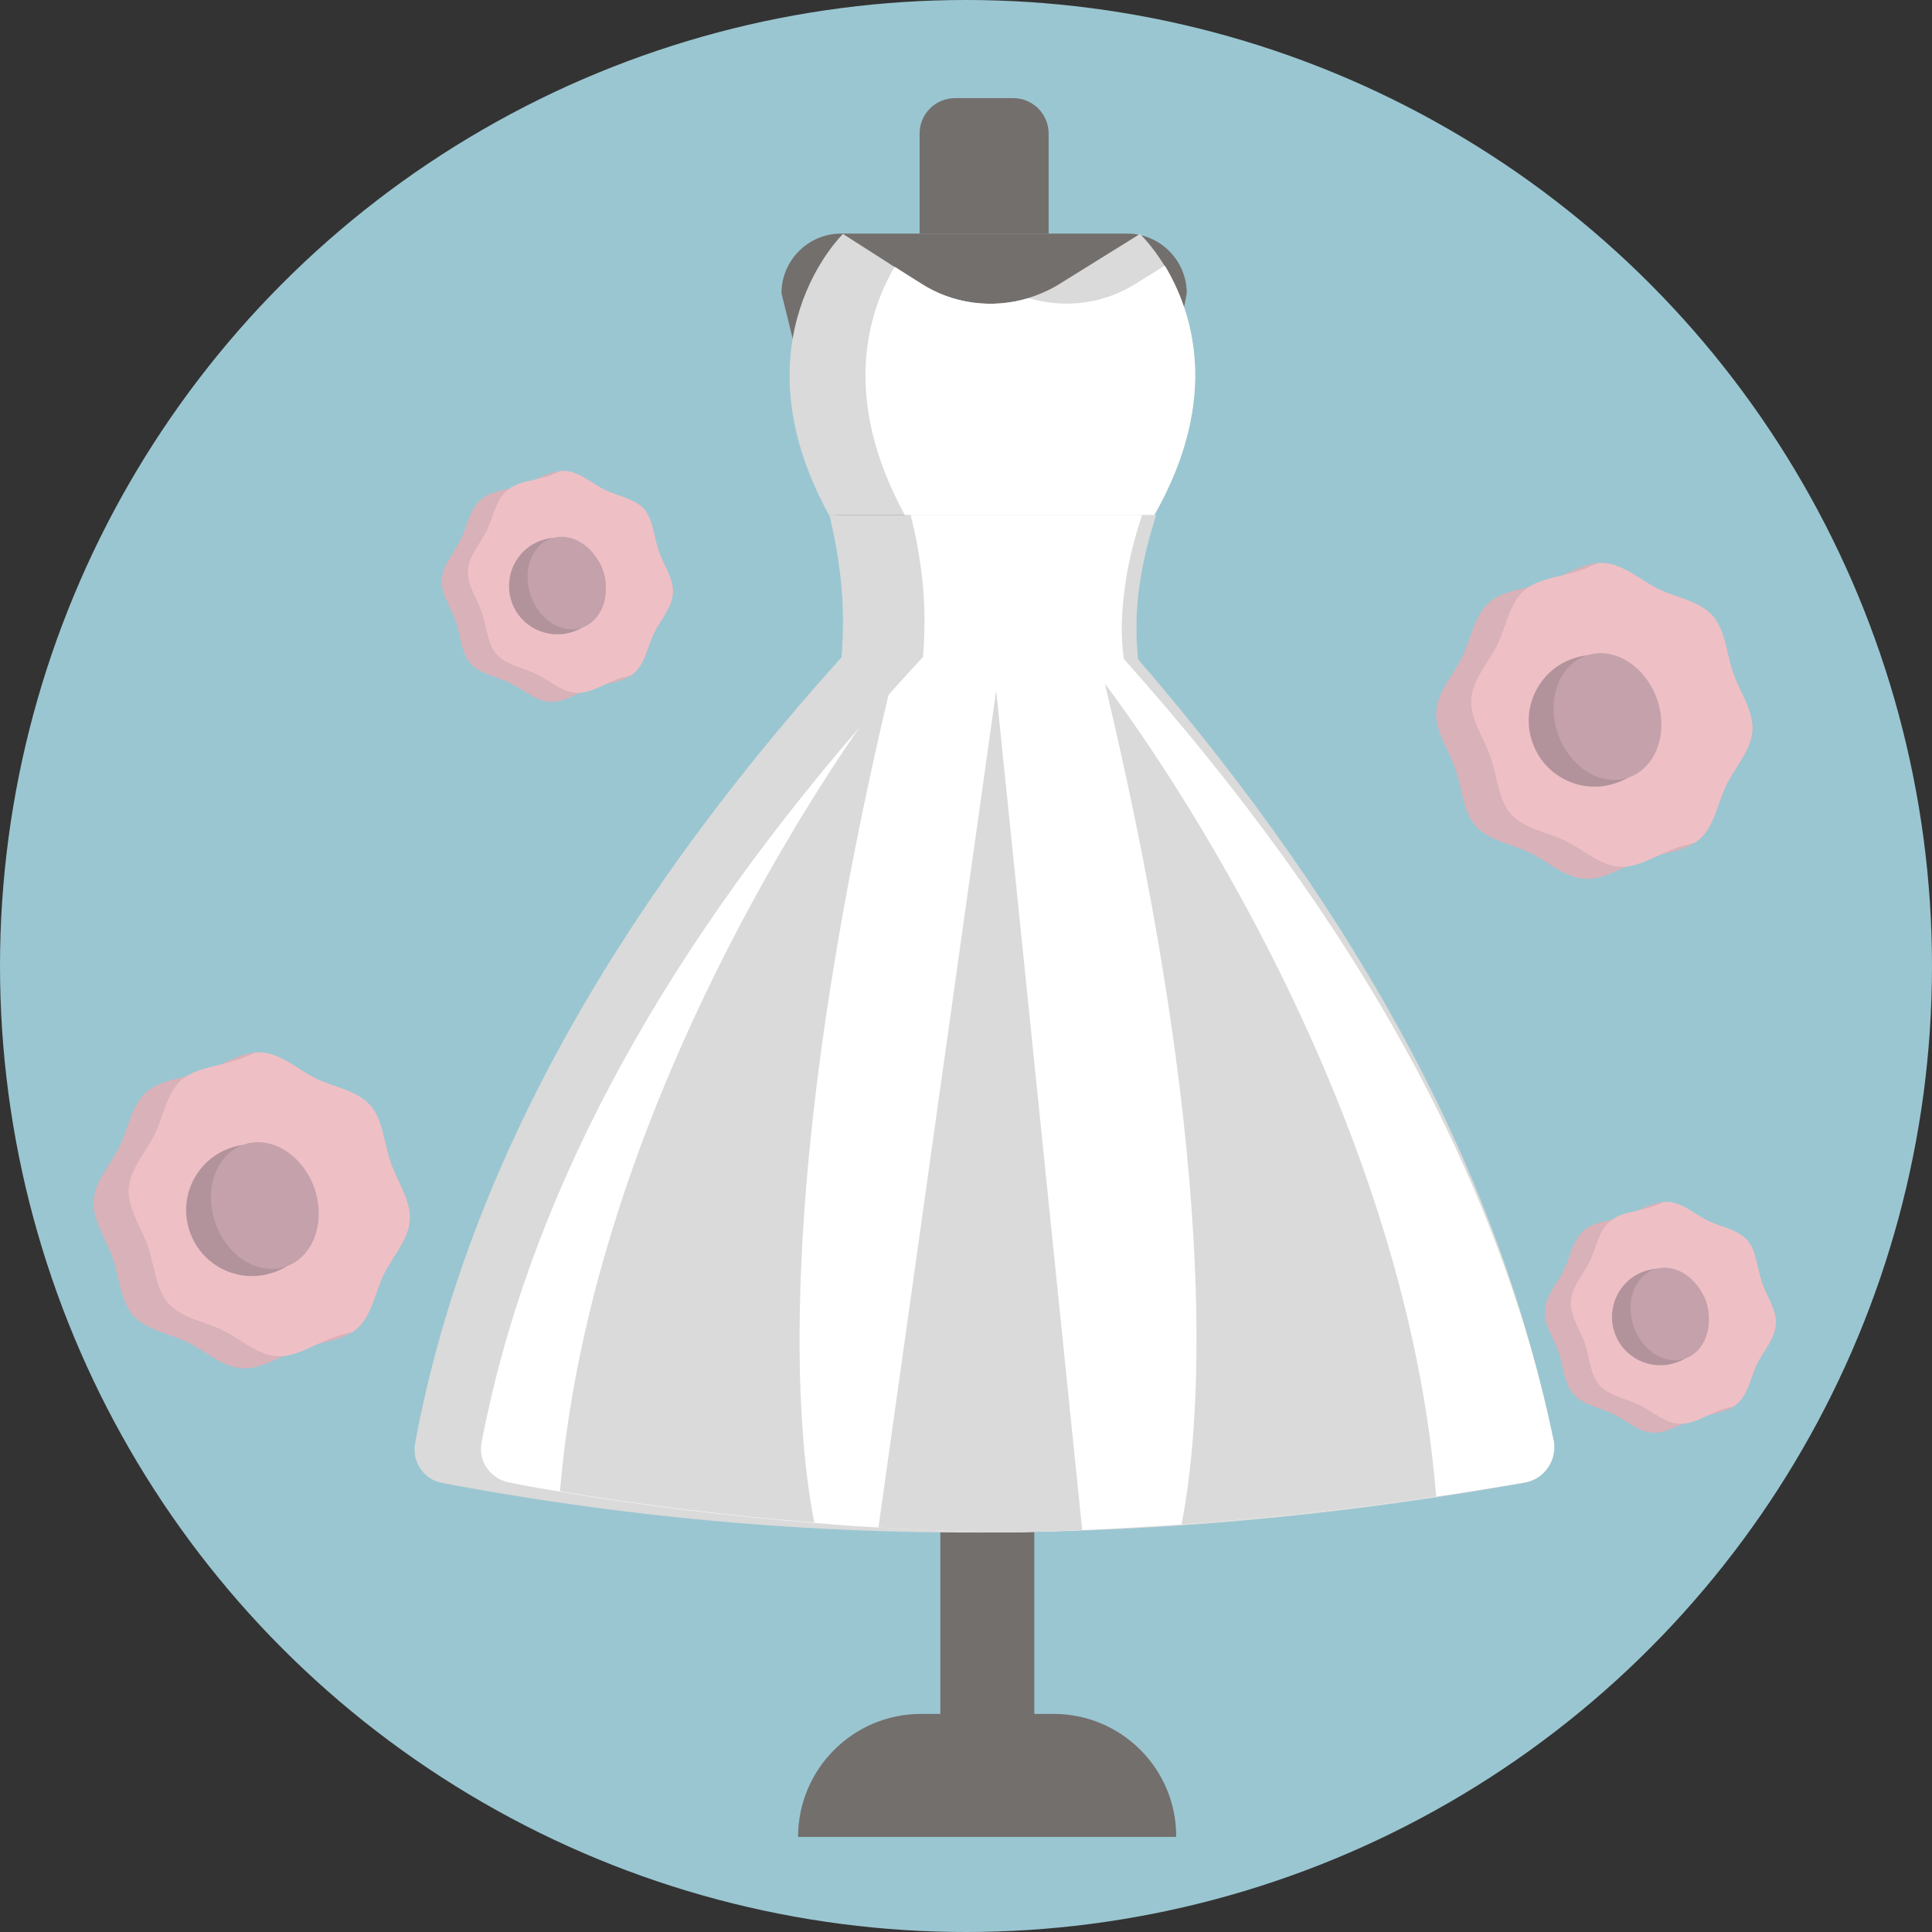 <svg xmlns="http://www.w3.org/2000/svg" viewBox="0 0 512 512" style="enable-background:new 0 0 512 512" xml:space="preserve">
    <rect x="0" y="0" width="512" height="512" fill="#333333" stroke="none"/>
    <style>.st6{fill:#eec0c5}.st30{fill:#fff}.st96{fill:#d9b1b8}.st97{fill:#b2939c}.st98{fill:#c5a2ab}.st188{fill:#dadada}.st303{fill:#736f6d}</style>
    <g id="BULINE">
        <circle id="XMLID_3096_" cx="256" cy="256" r="256" style="fill:#9ac6d1"/>
    </g>
    <g id="Icons">
        <g id="XMLID_3086_">
            <g id="XMLID_3116_">
                <path id="XMLID_3120_" class="st96" d="M459.3 178.3c1.8 5.2 5.4 10.1 5.1 15.2-.3 5.3-4.6 9.8-6.9 14.5-2.3 4.7-3.1 10.8-7.1 14.4l-1.2.9c-2.6 1.7-5.9 2.4-9.2 3.2-1.6.4-3.2.8-4.7 1.3s-3 1.2-4.5 1.9c-3.6 1.7-7.1 3.4-10.8 3.2-5.3-.3-9.8-4.6-14.5-6.9-4.7-2.3-10.8-3.1-14.4-7.1-3.4-3.9-3.6-9.9-5.4-15.1-1.8-5.2-5.4-10.1-5.1-15.2.3-5.3 4.6-9.8 6.9-14.5 2.3-4.7 3.1-10.8 7.1-14.4 2.7-2.4 6.6-3.2 10.4-4.1 1.6-.4 3.2-.8 4.7-1.3s3-1.2 4.5-1.9c3.1-1.4 6.1-2.9 9.2-3.2h1.5c5.3.3 9.8 4.6 14.5 6.9 4.7 2.3 10.8 3.1 14.4 7.1 3.5 3.9 3.7 10 5.5 15.1z"/>
                <path id="XMLID_3119_" class="st6" d="M459.3 178.3c1.8 5.2 5.4 10.1 5.1 15.2-.3 5.3-4.6 9.8-6.9 14.5-2.3 4.7-3.1 10.8-7.1 14.4l-1.2.9c-1.6.4-3.2.8-4.7 1.3s-3 1.2-4.5 1.9c-3.1 1.4-6.1 2.9-9.2 3.2h-1.5c-5.3-.3-9.8-4.6-14.5-6.9-4.7-2.3-10.8-3.1-14.4-7.1-3.4-3.9-3.6-9.9-5.4-15.1-1.8-5.2-5.4-10.1-5.1-15.2.3-5.3 4.6-9.8 6.9-14.5 2.3-4.7 3.1-10.8 7.1-14.4l1.2-.9c2.6-1.7 5.9-2.4 9.2-3.2 1.6-.4 3.2-.8 4.7-1.3s3-1.2 4.5-1.9h1.5c5.3.3 9.8 4.6 14.5 6.9 4.7 2.3 10.8 3.1 14.4 7.1 3.4 3.9 3.6 10 5.4 15.1z"/>
                <path id="XMLID_3118_" class="st97" d="M439.1 185.3c2.8 7.9-.6 16.5-7.5 20.7-1 .6-2.1 1.1-3.3 1.5-9.1 3.2-19.1-1.7-22.2-10.8-3.2-9.1 1.7-19.1 10.8-22.2 1.2-.4 2.4-.7 3.5-.8 8-1 15.9 3.7 18.7 11.6z"/>
                <ellipse id="XMLID_3117_" transform="rotate(-19.098 425.974 189.878)" class="st98" cx="426" cy="189.9" rx="13.9" ry="17.1"/>
            </g>
            <g id="XMLID_3111_">
                <path id="XMLID_3115_" class="st96" d="M103.5 308c1.8 5.2 5.4 10.1 5.1 15.2-.3 5.3-4.6 9.8-6.9 14.5-2.3 4.7-3.1 10.8-7.1 14.4l-1.2.9c-2.6 1.7-5.9 2.4-9.2 3.2-1.6.4-3.2.8-4.7 1.3s-3 1.2-4.5 1.9c-3.6 1.7-7.1 3.4-10.8 3.2-5.3-.3-9.8-4.6-14.5-6.9-4.7-2.3-10.8-3.1-14.4-7.1-3.4-3.9-3.6-9.9-5.4-15.1-1.8-5.2-5.4-10.1-5.1-15.2.3-5.3 4.6-9.8 6.9-14.5 2.3-4.7 3.1-10.8 7.1-14.4 2.7-2.4 6.6-3.2 10.4-4.1 1.6-.4 3.2-.8 4.7-1.3s3-1.2 4.5-1.9c3.1-1.4 6.1-2.9 9.2-3.2h1.5c5.3.3 9.8 4.6 14.5 6.9 4.7 2.3 10.8 3.1 14.4 7.1 3.5 3.8 3.7 9.9 5.5 15.1z"/>
                <path id="XMLID_3114_" class="st6" d="M103.5 308c1.8 5.2 5.4 10.1 5.1 15.2-.3 5.3-4.6 9.8-6.9 14.5-2.3 4.7-3.1 10.8-7.1 14.4l-1.2.9c-1.6.4-3.2.8-4.7 1.3s-3 1.2-4.5 1.9c-3.1 1.4-6.1 2.9-9.2 3.2h-1.5c-5.3-.3-9.8-4.6-14.5-6.9-4.7-2.3-10.8-3.1-14.4-7.1-3.4-3.9-3.6-9.9-5.4-15.1-1.8-5.2-5.4-10.1-5.1-15.2.3-5.3 4.6-9.8 6.9-14.5 2.3-4.7 3.1-10.8 7.1-14.4l1.2-.9c2.6-1.7 5.9-2.4 9.2-3.2 1.6-.4 3.2-.8 4.7-1.3s3-1.2 4.5-1.9h1.5c5.3.3 9.8 4.6 14.5 6.9 4.7 2.3 10.8 3.1 14.4 7.1 3.4 3.8 3.6 9.9 5.4 15.1z"/>
                <path id="XMLID_3113_" class="st97" d="M83.3 315c2.8 7.9-.6 16.5-7.5 20.7-1 .6-2.1 1.1-3.3 1.5-9.1 3.2-19.1-1.7-22.2-10.8-3.2-9.1 1.7-19.1 10.8-22.2 1.2-.4 2.4-.7 3.5-.8 8-1.1 15.9 3.6 18.7 11.6z"/>
                <ellipse id="XMLID_3112_" transform="rotate(-19.098 70.16 319.507)" class="st98" cx="70.2" cy="319.5" rx="13.9" ry="17.1"/>
            </g>
            <g id="XMLID_3106_">
                <path id="XMLID_3110_" class="st96" d="M174.6 146.1c1.3 3.8 4 7.4 3.7 11.1-.2 3.9-3.3 7.1-5 10.6-1.7 3.5-2.3 7.9-5.2 10.5-.3.2-.6.5-.9.7-1.9 1.3-4.3 1.8-6.7 2.3-1.2.3-2.4.6-3.5.9-1.1.4-2.2.9-3.3 1.4-2.6 1.2-5.2 2.5-7.9 2.4-3.9-.2-7.1-3.3-10.6-5-3.5-1.7-7.9-2.3-10.5-5.2-2.5-2.8-2.6-7.3-3.9-11.1-1.3-3.8-4-7.4-3.7-11.1.2-3.9 3.3-7.1 5-10.6 1.7-3.5 2.3-7.9 5.2-10.5 2-1.8 4.8-2.4 7.6-3 1.2-.3 2.3-.5 3.4-.9s2.2-.9 3.3-1.4c2.2-1.1 4.5-2.1 6.7-2.3h1.1c3.9.2 7.1 3.3 10.6 5 3.5 1.7 7.9 2.3 10.5 5.2 2.6 2.8 2.8 7.2 4.1 11z"/>
                <path id="XMLID_3109_" class="st6" d="M174.6 146.1c1.3 3.8 4 7.4 3.7 11.1-.2 3.9-3.3 7.1-5 10.6-1.7 3.5-2.3 7.9-5.2 10.5-.3.2-.6.5-.9.7-1.2.3-2.3.5-3.4.9s-2.2.9-3.3 1.4c-2.2 1.1-4.5 2.1-6.7 2.3h-1.1c-3.9-.2-7.1-3.3-10.6-5-3.5-1.7-7.9-2.3-10.5-5.2-2.5-2.8-2.6-7.3-3.9-11.1-1.3-3.8-4-7.4-3.7-11.1.2-3.9 3.3-7.1 5-10.6 1.7-3.5 2.3-7.9 5.2-10.5.3-.2.6-.5.9-.7 1.9-1.3 4.3-1.8 6.7-2.3 1.2-.3 2.4-.6 3.5-.9 1.1-.4 2.2-.9 3.3-1.4h1.1c3.9.2 7.1 3.3 10.6 5 3.5 1.7 7.9 2.3 10.5 5.2 2.3 2.9 2.5 7.3 3.8 11.1z"/>
                <path id="XMLID_3108_" class="st97" d="M159.8 151.2c2 5.8-.4 12.1-5.5 15.1-.7.5-1.6.8-2.4 1.1-6.7 2.3-14-1.2-16.3-7.9-2.3-6.7 1.2-14 7.9-16.3.9-.3 1.7-.5 2.6-.6 5.9-.6 11.7 2.8 13.7 8.6z"/>
                <ellipse id="XMLID_3107_" transform="rotate(-19.098 150.217 154.545)" class="st98" cx="150.2" cy="154.5" rx="10.1" ry="12.5"/>
            </g>
            <g id="XMLID_3100_">
                <path id="XMLID_3104_" class="st96" d="M466.9 339.8c1.3 3.8 4 7.4 3.7 11.1-.2 3.9-3.3 7.1-5 10.6-1.7 3.5-2.3 7.9-5.2 10.5-.3.2-.6.5-.9.7-1.9 1.3-4.3 1.8-6.7 2.3-1.2.3-2.4.6-3.5.9-1.1.4-2.2.9-3.3 1.4-2.6 1.2-5.2 2.5-7.9 2.4-3.9-.2-7.1-3.3-10.6-5-3.5-1.7-7.9-2.3-10.5-5.2-2.5-2.8-2.6-7.3-3.9-11.1-1.3-3.8-4-7.4-3.7-11.1.2-3.9 3.3-7.1 5-10.6 1.7-3.5 2.3-7.9 5.2-10.5 2-1.8 4.8-2.4 7.6-3 1.2-.3 2.3-.5 3.4-.9s2.2-.9 3.3-1.4c2.2-1.1 4.5-2.1 6.7-2.3h1.1c3.9.2 7.1 3.3 10.6 5 3.5 1.7 7.9 2.3 10.5 5.2 2.7 2.7 2.8 7.2 4.1 11z"/>
                <path id="XMLID_3103_" class="st6" d="M466.9 339.8c1.3 3.8 4 7.4 3.7 11.1-.2 3.9-3.3 7.1-5 10.6-1.7 3.5-2.3 7.9-5.2 10.5-.3.2-.6.5-.9.7-1.2.3-2.3.5-3.4.9s-2.2.9-3.3 1.4c-2.2 1.1-4.5 2.1-6.7 2.3H445c-3.9-.2-7.1-3.3-10.6-5-3.5-1.7-7.9-2.3-10.5-5.2-2.5-2.8-2.6-7.3-3.9-11.1s-4-7.4-3.7-11.1c.2-3.9 3.3-7.1 5-10.6 1.7-3.5 2.3-7.9 5.2-10.5.3-.2.6-.5.9-.7 1.9-1.3 4.3-1.8 6.7-2.3 1.2-.3 2.4-.6 3.5-.9 1.1-.4 2.2-.9 3.3-1.4h1.1c3.9.2 7.1 3.3 10.6 5 3.5 1.7 7.9 2.3 10.5 5.2 2.4 2.8 2.5 7.3 3.8 11.1z"/>
                <path id="XMLID_3102_" class="st97" d="M452.1 344.9c2 5.8-.4 12.1-5.5 15.1-.7.5-1.6.8-2.4 1.1-6.7 2.3-14-1.2-16.3-7.9-2.3-6.7 1.2-14 7.9-16.3.9-.3 1.7-.5 2.6-.6 5.9-.7 11.7 2.8 13.7 8.6z"/>
                <ellipse id="XMLID_3101_" transform="rotate(-19.098 442.542 348.198)" class="st98" cx="442.5" cy="348.2" rx="10.1" ry="12.5"/>
            </g>
            <g id="XMLID_3087_">
                <path id="XMLID_3099_" class="st303" d="M279.2 454.2h-5.1v-57h-24.9v57h-5.1c-18 0-32.6 14.6-32.6 32.6h100.2c.1-18-14.5-32.6-32.5-32.6z"/>
                <path id="XMLID_3098_" class="st303" d="M297.2 168.2h-67.8l-22.3-90.5c0-8.7 7.1-15.8 15.8-15.8h75.8c8.7 0 15.8 7.1 15.8 15.8l-17.3 90.5z"/>
                <g id="XMLID_3091_">
                    <path id="XMLID_3097_" class="st188" d="M404.2 392.9c-44.6 8-88.8 12.4-132.5 13.1-52.1 1-103.7-3.4-154.5-13-4.9-.9-8.1-5.6-7.2-10.5 12.9-69.5 50.6-139 113-208.3.3-3.3.4-6.6.4-10 0-3.5-.2-7-.6-10.6-.6-5.6-1.6-11.3-3-17.1h86.6c-1.9 5.9-3.3 11.6-4.2 17.1-.6 3.9-1 7.7-1 11.4-.1 3.3.1 6.5.4 9.6h-.1C361.3 243.8 398 313 411.7 382.2c.8 5-2.5 9.8-7.5 10.7z"/>
                    <path id="XMLID_3095_" class="st30" d="M404 392.9c-7.8 1.3-15.6 2.6-23.3 3.7-22.6 3.3-45.1 5.8-67.5 7.4-8.8.6-17.6 1.1-26.3 1.5-6.7.3-13.3.5-20 .6-11.4-.2-22.7-.6-34-1.3-5.7-.3-11.4-.7-17-1.2-22.6-1.8-45-4.5-67.4-8.3-4.5-.7-9-1.5-13.4-2.4-5.1-.9-8.4-5.6-7.5-10.5 12.1-63.4 45.7-126.7 100.5-190 2.4-2.8 4.9-5.6 7.5-8.4 2.9-3.3 6-6.6 9-9.9.3-3.3.4-6.6.4-10 0-3.5-.2-7-.6-10.6-.6-5.6-1.6-11.3-3.1-17.1h61.4c-2 5.9-3.4 11.6-4.3 17.1-.6 3.9-1 7.7-1.1 11.4-.1 3.3.1 6.5.5 9.6h-.1c61.9 69.2 99.9 138.4 114.1 207.6.8 5.1-2.7 9.9-7.8 10.8z"/>
                    <path id="XMLID_3094_" class="st188" d="M313.1 404c4.5-22.4 11.6-89.2-20.3-222.8 0 0 78.7 101.3 87.8 215.4-22.6 3.3-45.1 5.8-67.5 7.4z"/>
                    <path id="XMLID_3093_" class="st188" d="M235.5 184c-30.9 130.9-24.2 196.9-19.7 219.5-22.6-1.8-45-4.5-67.4-8.3 7.7-90.9 59.4-173.6 79.6-202.8 5-7.3 8.1-11.2 8.1-11.2-.2 1-.4 1.9-.6 2.8z"/>
                    <path id="XMLID_3092_" class="st188" d="M286.8 405.5c-6.7.3-13.3.5-20 .6-11.4-.2-22.7-.6-34-1.3L264 183l22.8 222.5z"/>
                </g>
                <path id="XMLID_3090_" class="st188" d="M305.9 136.5h-86.2c-25.5-46.4 3.7-74.5 3.7-74.5l13.6 8.7 6.8 4.3c8.6 5.6 19.1 6.9 28.7 4 2.8-.9 5.6-2.1 8.2-3.7L302.1 62s3.1 2.9 6.5 8.4c7.1 11.6 15.2 34.6-2.7 66.1z"/>
                <path id="XMLID_3089_" class="st30" d="M305.9 136.5h-66.1c-17.1-31.2-9.6-54.1-2.7-65.8l6.8 4.3c8.6 5.6 19.1 6.9 28.7 4 9.4 2.8 19.7 1.6 28.2-3.7l7.9-4.9c7 11.6 15.1 34.6-2.8 66.1z"/>
                <path id="XMLID_3088_" class="st303" d="M277.9 61.9h-34.2V35.4c0-5.2 4.2-9.4 9.4-9.4h15.4c5.2 0 9.4 4.2 9.4 9.4v26.5z"/>
            </g>
        </g>
    </g>
</svg>